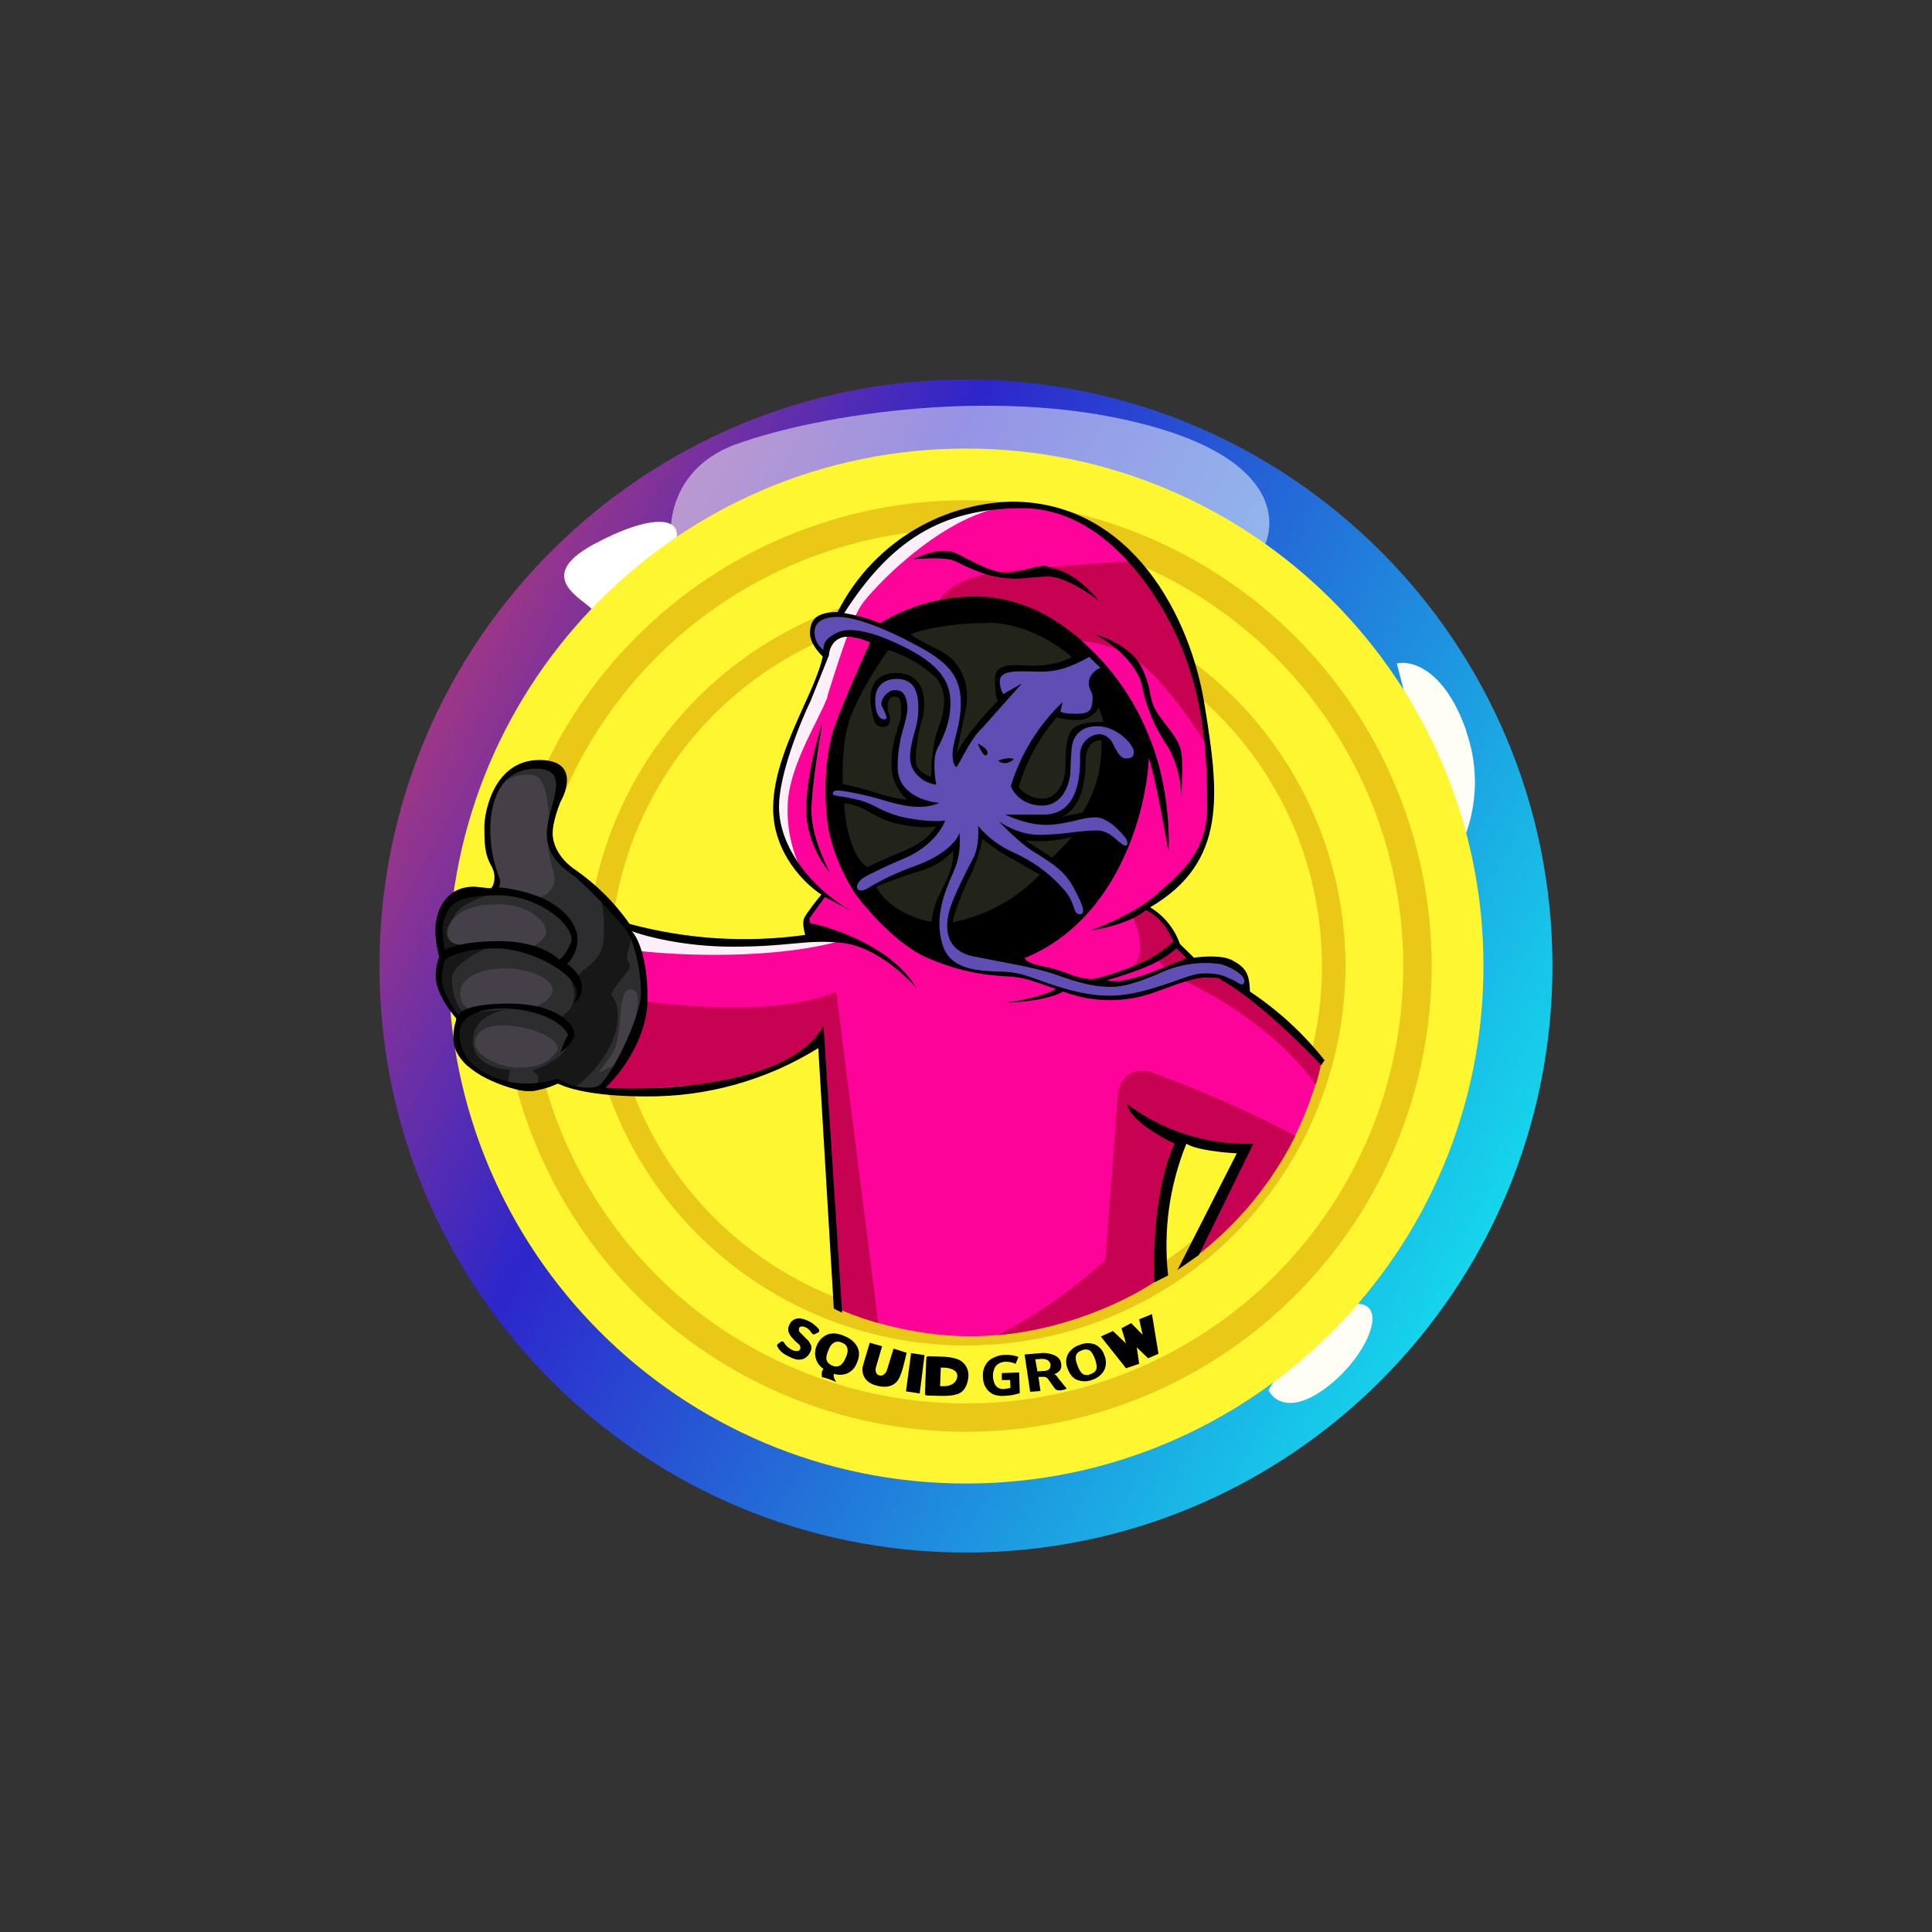 <svg width="24" height="24" viewBox="0 0 24 24" fill="none" xmlns="http://www.w3.org/2000/svg">
<rect x="0" y="0" width="24" height="24" fill="#333333" stroke="none"/>
<path d="M12 19.286C16.023 19.286 19.285 16.024 19.285 12C19.285 7.976 16.023 4.714 12 4.714C7.976 4.714 4.714 7.976 4.714 12C4.714 16.024 7.976 19.286 12 19.286Z" fill="url(#paint0_linear_59_73965)"/>
<path d="M9.137 5.52C8.344 5.816 8.284 6.514 8.352 6.832H15.681C15.87 6.506 15.878 5.752 14.37 5.314C12.484 4.761 10.131 5.156 9.141 5.52H9.137Z" fill="white" fill-opacity="0.5"/>
<path d="M18.214 9.077C17.944 8.306 17.528 8.199 17.352 8.242L18 10.757C18.184 10.521 18.484 9.857 18.214 9.086V9.077ZM16.435 17.267C16.02 17.559 15.81 17.387 15.758 17.267C15.981 16.907 16.521 16.196 16.855 16.196C17.275 16.196 16.958 16.899 16.435 17.267Z" fill="#FFFEF5"/>
<path d="M7.358 6.771C6.63 7.174 7.247 7.44 7.358 7.573C7.645 7.431 8.254 7.076 8.378 6.771C8.532 6.399 8.087 6.373 7.358 6.771Z" fill="white"/>
<path d="M12 18.429C15.55 18.429 18.428 15.55 18.428 12C18.428 8.45 15.55 5.572 12 5.572C8.449 5.572 5.571 8.45 5.571 12C5.571 15.55 8.449 18.429 12 18.429Z" fill="#FFF632"/>
<path fill-rule="evenodd" clip-rule="evenodd" d="M12 17.786C13.534 17.786 15.006 17.176 16.091 16.091C17.176 15.006 17.785 13.534 17.785 12C17.785 10.466 17.176 8.994 16.091 7.909C15.006 6.824 13.534 6.214 12 6.214C10.465 6.214 8.993 6.824 7.908 7.909C6.823 8.994 6.214 10.466 6.214 12C6.214 13.534 6.823 15.006 7.908 16.091C8.993 17.176 10.465 17.786 12 17.786ZM12 17.434C13.44 17.434 14.822 16.862 15.841 15.843C16.859 14.825 17.432 13.443 17.432 12.002C17.432 10.562 16.859 9.18 15.841 8.161C14.822 7.142 13.44 6.57 12 6.57C10.559 6.57 9.177 7.142 8.158 8.161C7.14 9.18 6.567 10.562 6.567 12.002C6.567 13.443 7.14 14.825 8.158 15.843C9.177 16.862 10.559 17.434 12 17.434Z" fill="#E9C817"/>
<path fill-rule="evenodd" clip-rule="evenodd" d="M12 16.714C13.25 16.714 14.449 16.218 15.333 15.334C16.217 14.45 16.714 13.25 16.714 12C16.714 10.75 16.217 9.551 15.333 8.667C14.449 7.782 13.25 7.286 12 7.286C10.749 7.286 9.55 7.782 8.666 8.667C7.782 9.551 7.285 10.75 7.285 12C7.285 13.25 7.782 14.45 8.666 15.334C9.55 16.218 10.749 16.714 12 16.714ZM12 16.423C12.58 16.423 13.155 16.308 13.692 16.086C14.229 15.864 14.716 15.538 15.127 15.127C15.538 14.717 15.864 14.229 16.086 13.693C16.308 13.156 16.422 12.581 16.422 12C16.422 11.419 16.308 10.844 16.086 10.307C15.864 9.771 15.538 9.283 15.127 8.873C14.716 8.462 14.229 8.136 13.692 7.914C13.155 7.692 12.58 7.577 12 7.577C10.827 7.577 9.702 8.043 8.872 8.873C8.043 9.702 7.577 10.827 7.577 12C7.577 13.173 8.043 14.298 8.872 15.127C9.702 15.957 10.827 16.423 12 16.423Z" fill="#E9C817"/>
<path d="M8.828 11.7C8.491 11.675 8.158 11.608 7.838 11.499L7.641 11.7L7.435 13.543C7.787 13.539 8.627 13.5 9.192 13.41C9.575 13.365 9.929 13.186 10.191 12.904L10.41 16.256C10.65 16.367 11.31 16.599 12.047 16.599C13.161 16.599 14.095 16.11 14.425 15.866L14.511 14.717C14.528 14.546 14.597 14.259 14.631 14.139L14.837 14.211C14.931 14.246 15.278 14.271 15.437 14.28L15.321 14.636C15.175 14.923 14.875 15.523 14.837 15.621C15.633 15.023 16.191 14.162 16.414 13.191L15.63 12.446L14.815 11.923L14.622 11.743C14.588 11.657 14.498 11.477 14.447 11.417C14.391 11.353 14.275 11.28 14.224 11.246C14.387 11.117 14.738 10.822 14.867 10.663C14.991 10.504 15.021 10.162 15.021 10.007C15.025 9.819 15.038 9.407 15.021 9.283C14.995 9.124 14.888 8.46 14.781 8.216C14.678 7.976 14.434 7.389 14.335 7.252C14.121 7.001 13.883 6.771 13.624 6.566C13.521 6.514 13.178 6.292 12.655 6.266C12.184 6.259 11.721 6.393 11.327 6.652C11.001 6.875 10.718 7.155 10.491 7.479L10.234 8.216L9.805 9.287C9.767 9.386 9.677 9.643 9.634 9.853C9.574 10.11 9.711 10.393 9.805 10.629C9.882 10.817 10.118 11.023 10.23 11.104L10.2 11.156C10.157 11.207 10.054 11.336 10.028 11.447C9.998 11.554 10.062 11.619 10.101 11.632C9.844 11.662 9.222 11.717 8.832 11.7H8.828Z" fill="#FD0399"/>
<path d="M14.078 6.973C13.662 6.99 12.99 7.042 12.398 7.11C11.652 7.196 11.545 7.607 11.584 7.8C12.574 7.419 13.127 7.933 13.041 7.98C13.032 7.98 13.028 7.984 13.041 7.98C13.101 7.963 13.431 7.894 13.924 8.083C14.275 8.22 14.717 8.82 15.021 9.309V9.283C14.972 8.921 14.891 8.564 14.781 8.216L14.717 8.066C14.597 7.787 14.417 7.363 14.331 7.252C14.252 7.154 14.168 7.061 14.078 6.973ZM14.224 11.25L14.052 11.349C14.134 11.511 14.245 11.859 14.065 12.013C14.157 11.962 14.253 11.92 14.352 11.889L14.541 12.111C14.94 12.266 15.822 12.742 16.345 13.474C16.38 13.363 16.401 13.269 16.414 13.191L15.63 12.446L14.815 11.923L14.622 11.743C14.588 11.657 14.498 11.477 14.447 11.417C14.391 11.353 14.275 11.28 14.224 11.25ZM16.092 14.109C15.511 13.803 14.91 13.538 14.292 13.316C13.962 13.239 13.881 13.509 13.881 13.654L13.731 15.652C13.329 16.021 12.879 16.335 12.394 16.586C13.354 16.5 14.13 16.084 14.425 15.866L14.511 14.717C14.528 14.546 14.597 14.259 14.631 14.139L14.837 14.211C14.931 14.246 15.278 14.271 15.437 14.28L15.321 14.636C15.154 14.962 14.993 15.29 14.837 15.621C15.365 15.22 15.795 14.702 16.092 14.109ZM10.911 16.436L10.388 12.322C9.642 12.63 8.331 12.506 7.564 12.373L7.435 13.543C7.787 13.539 8.627 13.5 9.192 13.41C9.575 13.365 9.929 13.186 10.191 12.904L10.41 16.256C10.512 16.299 10.688 16.372 10.911 16.436Z" fill="#C70252"/>
<path d="M10.937 11.327C10.542 11.04 10.38 10.376 10.345 10.08C10.345 9.287 10.697 8.216 10.804 8.066C10.907 7.907 11.232 7.77 11.515 7.663C11.798 7.551 11.871 7.62 12.364 7.62C12.852 7.62 13.221 7.959 13.624 8.332L13.632 8.34C13.958 8.64 14.04 9.171 14.04 9.403C13.975 9.724 13.757 10.534 13.375 11.173C12.895 11.966 11.43 11.687 10.937 11.327Z" fill="#222419"/>
<path d="M7.512 13.384H7.084L6.955 13.354C6.921 13.389 6.827 13.461 6.741 13.5C6.63 13.552 6.497 13.521 6.287 13.449C6.115 13.393 5.944 13.213 5.884 13.127C5.786 12.808 5.677 12.492 5.558 12.18C5.508 12.005 5.484 11.823 5.485 11.64C5.498 11.383 5.588 11.164 5.661 11.139L6.141 11.019L6.162 10.903C6.128 10.787 6.051 10.517 6.034 10.359C6.008 10.162 6.094 9.93 6.141 9.81C6.154 9.771 6.248 9.574 6.548 9.527C6.788 9.484 6.852 9.699 6.857 9.81C6.857 9.939 6.844 10.226 6.818 10.359C6.792 10.487 6.878 10.659 6.921 10.732L7.77 11.794L8.005 12.467C7.958 12.613 7.86 12.913 7.847 12.93L7.512 13.384Z" fill="#454047"/>
<path fill-rule="evenodd" clip-rule="evenodd" d="M6.625 11.139C6.465 11.095 6.302 11.062 6.137 11.04V11.07C6.008 11.074 5.73 11.1 5.605 11.156C5.494 11.207 5.477 11.327 5.464 11.439C5.455 11.482 5.451 11.524 5.438 11.563C5.417 11.627 5.43 11.691 5.447 11.76C5.455 11.82 5.472 11.88 5.464 11.949C5.447 12.069 5.468 12.24 5.477 12.304V12.326C5.477 12.334 5.584 12.48 5.631 12.553C5.648 12.574 5.674 12.639 5.665 12.733C5.652 12.849 5.674 12.93 5.742 13.127C5.811 13.307 6.287 13.449 6.428 13.487L6.458 13.496C6.535 13.521 6.788 13.47 6.9 13.444L6.994 13.466C7.08 13.492 7.281 13.543 7.388 13.552C7.474 13.56 7.56 13.431 7.624 13.329C7.658 13.273 7.688 13.226 7.71 13.209C7.77 13.166 7.551 13.269 7.435 13.329L7.581 13.127C7.667 13.016 7.688 12.827 7.71 12.613V12.57C7.735 12.343 7.77 12.244 7.885 12.309C7.962 12.347 7.911 12.609 7.851 12.823C7.924 12.566 8.01 12.21 7.988 12.047C7.911 11.735 7.756 11.448 7.538 11.211C7.401 11.074 7.11 10.822 6.981 10.71L6.852 10.479V10.179C6.887 10.063 6.951 9.806 6.968 9.664C6.994 9.484 6.814 9.48 6.561 9.484C6.485 9.488 6.411 9.513 6.349 9.557C6.287 9.601 6.238 9.662 6.21 9.733C6.295 9.677 6.51 9.579 6.655 9.639C6.835 9.707 6.835 10.312 6.814 10.479C6.805 10.569 6.831 10.671 6.857 10.766C6.878 10.839 6.9 10.907 6.887 10.954C6.87 11.057 6.75 11.181 6.63 11.139H6.625ZM5.751 11.777C5.678 11.764 5.541 11.7 5.562 11.563C5.592 11.396 5.76 11.233 6.192 11.233C6.621 11.233 6.874 11.524 6.754 11.649C6.66 11.752 6.595 11.777 6.574 11.777C6.445 11.743 6.102 11.691 5.751 11.777ZM5.717 12.339C5.717 12.484 5.828 12.549 5.884 12.562C5.901 12.549 5.978 12.523 6.12 12.514C6.312 12.472 6.514 12.506 6.591 12.527C6.655 12.51 6.805 12.45 6.857 12.339C6.921 12.201 6.63 12.03 6.282 12.03C5.94 12.03 5.717 12.159 5.717 12.339ZM5.901 12.956C5.901 12.939 5.901 12.737 6.24 12.737C6.57 12.737 7.028 12.909 6.904 13.076C6.78 13.239 6.612 13.264 6.424 13.264C6.24 13.264 5.901 13.123 5.901 12.956Z" fill="#2D2D2F"/>
<path d="M6.342 12.536C6.325 12.536 5.888 12.57 5.875 12.921C5.867 13.209 6.18 13.286 6.338 13.29L6.304 13.474C6.355 13.509 6.475 13.56 6.578 13.53C6.702 13.492 6.728 13.346 6.608 13.303C6.737 13.26 7.007 13.136 7.058 12.969C7.11 12.802 6.968 12.707 6.887 12.677C6.981 12.643 7.161 12.523 7.131 12.334C7.12 12.239 7.09 12.147 7.041 12.064L7.157 12.197C7.144 12.184 7.148 12.146 7.23 12.069C7.337 11.974 7.47 11.902 7.495 11.7C7.517 11.537 7.491 11.284 7.474 11.177C7.551 11.254 7.731 11.426 7.791 11.52C7.877 11.644 7.821 11.734 7.791 11.859C7.765 11.979 7.902 11.957 7.757 12.116C7.645 12.249 7.598 12.33 7.59 12.356C7.645 12.407 7.731 12.583 7.628 12.879C7.5 13.243 7.157 13.504 7.131 13.517C7.105 13.53 6.93 13.457 6.917 13.461L6.66 13.547C6.621 13.556 6.518 13.564 6.402 13.53C6.184 13.467 5.978 13.365 5.794 13.23C5.725 13.153 5.644 13.05 5.644 12.951C5.644 12.87 5.708 12.716 5.738 12.647C5.717 12.647 5.67 12.647 5.644 12.613C5.614 12.57 5.447 12.33 5.442 12.201C5.442 12.099 5.477 11.961 5.498 11.91C5.455 11.825 5.434 11.731 5.438 11.636C5.451 11.503 5.511 11.263 5.541 11.237C5.725 11.119 5.945 11.068 6.162 11.091C6.034 11.121 5.747 11.216 5.661 11.349C5.554 11.52 5.502 11.576 5.584 11.679C5.644 11.764 5.952 11.764 6.098 11.756C5.935 11.82 5.61 11.992 5.614 12.159C5.614 12.364 5.7 12.579 5.794 12.583C5.892 12.583 6.214 12.536 6.338 12.536H6.342Z" fill="#171717"/>
<path d="M9.981 10.86C9.846 10.606 9.778 10.321 9.784 10.033C9.784 9.673 9.99 9.261 10.14 8.961C10.2 8.833 10.255 8.73 10.277 8.662L10.285 8.623C10.371 8.357 10.56 7.727 10.697 7.521C10.842 7.307 11.627 6.48 12.402 6.309H12.368C11.966 6.293 11.572 6.428 11.262 6.686C10.864 7.037 10.534 7.466 10.422 7.637L10.238 8.211L10.037 8.73L9.78 9.274L9.625 9.814V10.144L9.784 10.564L9.981 10.86ZM7.937 11.812C8.438 11.871 9.66 11.927 10.517 11.666H9.942L8.785 11.709L7.817 11.559L7.937 11.812Z" fill="#FDEFF9"/>
<path fill-rule="evenodd" clip-rule="evenodd" d="M10.457 11.713C10.842 11.747 11.232 12.099 11.382 12.27C11.095 11.781 10.38 11.529 10.058 11.464V11.404L10.247 11.143L10.572 11.314C10.067 11.023 9.677 10.517 9.677 10.02C9.677 9.626 9.938 8.979 10.071 8.704L10.298 8.139C10.298 8.083 10.332 7.967 10.444 7.924C10.555 7.881 10.731 7.946 10.808 7.98C10.675 8.271 10.397 8.906 10.337 9.116C10.272 9.377 10.221 9.759 10.281 10.23C10.332 10.607 10.538 10.976 10.628 11.109C10.778 11.31 11.164 11.752 11.528 11.902C11.974 12.094 12.3 12.116 12.514 12.129C12.685 12.137 12.784 12.171 12.912 12.214L13.011 12.249L13.118 12.283C12.985 12.369 12.66 12.433 12.505 12.454C12.672 12.454 13.037 12.416 13.208 12.317C13.553 12.449 13.932 12.459 14.284 12.347L14.442 12.291C14.614 12.227 14.845 12.142 14.982 12.142C15.132 12.142 15.158 12.154 15.154 12.163C15.591 12.403 16.174 12.977 16.414 13.234C16.422 13.217 16.448 13.174 16.457 13.174C16.194 12.841 15.88 12.552 15.527 12.317C15.522 12.086 15.467 12.017 15.312 11.931C15.192 11.863 14.944 11.88 14.832 11.897L14.657 11.726C14.591 11.536 14.46 11.375 14.288 11.271C15.252 10.706 15.141 9.853 14.965 8.764C14.794 7.676 14.065 6.231 12.565 6.231C12.115 6.244 11.676 6.378 11.296 6.619C10.916 6.861 10.608 7.201 10.405 7.603C10.114 7.603 10.062 7.723 10.062 7.869C10.062 7.984 10.17 8.109 10.221 8.156C10.182 8.327 10.092 8.537 9.985 8.769C9.81 9.159 9.604 9.609 9.604 10.041C9.604 10.599 10.002 10.984 10.204 11.113C10.144 11.181 10.02 11.344 9.99 11.404C9.964 11.464 9.99 11.567 10.002 11.614C9.273 11.715 8.532 11.669 7.821 11.477C7.636 11.213 7.405 10.983 7.14 10.8C6.96 10.676 6.865 10.504 6.865 10.35C6.865 10.226 6.93 10.041 6.96 9.964C7.062 9.789 7.152 9.441 6.702 9.441C6.137 9.441 6.017 10.084 6.017 10.269C6.017 10.453 6.017 10.607 6.102 10.753C6.184 10.903 6.12 11.014 6.102 11.036L5.892 11.014C5.507 11.014 5.408 11.357 5.408 11.546C5.408 11.7 5.442 11.837 5.455 11.889C5.442 11.919 5.412 12.013 5.412 12.124C5.412 12.322 5.584 12.562 5.674 12.656C5.657 12.69 5.631 12.784 5.631 12.896C5.631 13.324 6.36 13.552 6.561 13.552C6.72 13.552 6.878 13.487 6.934 13.457C7.02 13.513 7.358 13.62 8.018 13.62C8.776 13.628 9.521 13.42 10.165 13.02L10.358 16.256L10.461 16.307L10.23 12.742C9.835 13.47 8.258 13.556 7.521 13.513C7.692 13.354 8.044 12.913 8.044 12.399C8.044 11.889 7.915 11.632 7.847 11.567C8.018 11.632 8.502 11.76 9.098 11.76C9.45 11.76 9.668 11.739 9.848 11.722C10.05 11.704 10.208 11.687 10.461 11.713H10.457ZM6.21 10.924C6.218 10.972 6.21 10.993 6.201 11.01V11.023C6.947 11.104 7.174 11.464 7.174 11.666C7.174 11.723 7.163 11.78 7.141 11.833C7.119 11.886 7.086 11.934 7.045 11.974C7.11 12.017 7.23 12.129 7.23 12.261C7.23 12.403 7.148 12.446 7.122 12.463L7.11 12.467C7.375 12.201 6.647 11.781 6.162 11.781C5.777 11.781 5.575 11.88 5.524 11.927C5.498 12.009 5.486 12.094 5.49 12.18C5.49 12.317 5.627 12.523 5.695 12.617C5.7 12.566 5.832 12.467 6.321 12.467C6.934 12.467 7.135 12.737 7.135 12.84C7.135 12.947 6.977 13.067 6.964 13.072C6.955 13.072 7.041 12.87 7.058 12.857C6.887 12.48 5.708 12.364 5.708 12.84C5.708 13.316 6.274 13.461 6.522 13.461C6.72 13.461 6.87 13.423 6.921 13.402L7.092 13.479C7.157 13.5 7.315 13.53 7.422 13.496C7.551 13.453 7.962 12.656 7.962 12.33C7.962 12.004 7.86 11.662 7.774 11.546C7.579 11.313 7.369 11.094 7.144 10.89C7.02 10.804 6.792 10.65 6.792 10.359C6.792 10.26 6.822 10.144 6.852 10.037C6.921 9.78 6.985 9.549 6.66 9.549C6.188 9.549 6.09 10.003 6.09 10.312C6.091 10.521 6.132 10.729 6.21 10.924ZM5.524 11.781C5.511 11.726 5.472 11.524 5.524 11.396C5.584 11.242 5.652 11.121 6.184 11.121C6.715 11.121 7.178 11.529 7.088 11.722C7.015 11.876 6.96 11.919 6.942 11.919C6.87 11.841 6.625 11.691 6.21 11.691C5.794 11.691 5.58 11.764 5.524 11.799V11.781ZM10.937 7.74C10.791 7.684 10.64 7.642 10.487 7.616C11.057 6.729 11.682 6.313 12.702 6.313C13.722 6.313 14.417 7.38 14.695 8.083C14.974 8.79 14.995 9.454 14.995 10.037C14.995 10.564 14.682 10.834 14.421 11.062L14.344 11.13C14.125 11.323 13.722 11.494 13.547 11.559C13.962 11.494 14.177 11.361 14.232 11.306C14.421 11.383 14.541 11.601 14.575 11.7C14.558 11.717 14.485 11.777 14.344 11.871C14.172 11.987 13.701 12.146 13.572 12.163C13.464 12.159 13.358 12.134 13.26 12.09C13.165 12.056 13.058 12.021 12.96 12.004C12.78 11.97 12.732 11.919 12.728 11.902C13.902 11.421 14.245 10.046 14.271 9.416C14.344 9.63 14.464 10.281 14.515 10.582C14.532 10.324 14.502 9.677 14.267 9.133C14.088 8.683 13.804 8.282 13.44 7.963L13.414 7.937C13.221 7.779 12.775 7.41 12.115 7.41C11.7 7.41 11.292 7.524 10.937 7.74ZM12.265 7.74C11.794 7.74 11.434 7.826 11.314 7.877C11.314 7.886 11.382 7.937 11.661 8.074C12.008 8.246 12.047 8.601 11.991 8.837L11.88 9.369C11.978 9.154 12.265 8.837 12.398 8.704C12.385 8.696 12.36 8.632 12.36 8.434C12.36 8.25 12.544 8.259 12.732 8.267C12.792 8.267 12.852 8.276 12.908 8.267C13.092 8.263 13.26 8.194 13.315 8.164C13.165 8.023 12.741 7.736 12.265 7.736V7.74ZM10.59 8.841C10.461 9.142 10.461 9.566 10.47 9.742C10.547 9.754 10.731 9.797 10.885 9.849C11.044 9.904 11.211 9.93 11.271 9.934C11.207 9.878 11.155 9.808 11.121 9.729C11.087 9.651 11.071 9.566 11.074 9.48C11.074 9.296 11.117 9.163 11.151 9.052C11.172 8.983 11.194 8.923 11.194 8.863V8.837C11.194 8.709 11.194 8.653 11.108 8.653C11.022 8.653 11.014 8.786 11.035 8.841C11.061 8.897 11.087 9.03 10.967 9.03C10.868 9.03 10.851 8.931 10.838 8.876L10.834 8.841C10.821 8.803 10.718 8.361 11.134 8.361C11.558 8.361 11.494 8.841 11.447 8.966C11.404 9.094 11.365 9.36 11.378 9.48C11.387 9.574 11.507 9.63 11.567 9.652C11.567 9.523 11.584 9.236 11.648 9.073C11.725 8.863 11.79 8.614 11.627 8.417C11.457 8.261 11.255 8.144 11.035 8.074C10.941 8.203 10.714 8.546 10.59 8.846V8.841ZM10.77 10.77C10.555 10.62 10.495 10.179 10.487 9.977C10.641 9.999 10.727 10.046 10.821 10.101C10.907 10.144 10.992 10.196 11.138 10.23C11.404 10.294 11.567 10.273 11.61 10.269H11.622C11.532 10.423 11.37 10.513 11.19 10.586C11.044 10.646 10.847 10.736 10.77 10.774V10.77ZM10.885 11.014C10.937 11.13 11.147 11.374 11.571 11.451C11.58 11.392 11.605 11.237 11.67 11.113L11.674 11.104C11.755 10.946 11.854 10.761 11.841 10.569C11.79 10.629 11.635 10.761 11.451 10.813C11.267 10.864 10.997 10.967 10.885 11.014ZM12.917 10.864C12.626 11.168 12.249 11.375 11.837 11.456C11.837 11.387 11.961 11.053 12.051 10.882C12.124 10.744 12.184 10.517 12.205 10.423C12.274 10.479 12.445 10.603 12.6 10.684L12.84 10.822L12.917 10.864ZM12.737 10.44L13.071 10.654C13.157 10.569 13.324 10.397 13.315 10.397C13.127 10.447 12.931 10.461 12.737 10.44ZM13.448 10.093L13.187 10.149C13.448 10.033 13.487 9.669 13.487 9.433C13.487 9.24 13.615 9.193 13.68 9.193C13.698 9.51 13.617 9.825 13.448 10.093ZM12.655 9.78C12.69 9.827 12.792 9.921 12.951 9.921C13.148 9.921 13.225 9.694 13.234 9.57V9.484C13.238 9.347 13.242 9.15 13.32 9.06C13.397 8.974 13.611 8.966 13.71 8.97L13.65 8.786C13.629 8.827 13.599 8.863 13.562 8.889C13.524 8.916 13.481 8.934 13.435 8.94C13.315 8.953 13.178 8.927 13.127 8.91C12.908 9.162 12.747 9.459 12.655 9.78ZM14.387 11.94C14.22 12.034 13.894 12.137 13.752 12.176C13.86 12.201 13.937 12.184 14.044 12.159L14.108 12.142C14.224 12.116 14.58 11.97 14.742 11.902L14.614 11.781C14.544 11.843 14.468 11.896 14.387 11.94ZM14.001 13.714C14.451 14.054 15.006 14.228 15.57 14.207L14.892 15.591L14.627 15.776L15.364 14.327C15.201 14.319 14.85 14.284 14.738 14.207C14.527 14.726 14.449 15.288 14.511 15.844L14.34 15.93C14.322 15.562 14.352 14.704 14.592 14.207C14.408 14.121 14.035 13.907 14.001 13.714ZM10.315 10.843C10.217 10.736 10.015 10.431 10.015 10.054C10.015 9.677 10.148 9.176 10.217 8.97C10.174 9.223 10.08 9.793 10.08 10.076C10.08 10.363 10.238 10.706 10.315 10.847V10.843ZM11.892 6.879C11.721 6.789 11.477 6.887 11.378 6.93C11.364 6.937 11.35 6.943 11.335 6.947C11.434 6.939 11.657 6.926 11.777 6.947C11.841 6.956 11.91 6.99 11.991 7.033C12.098 7.076 12.218 7.136 12.364 7.162C12.557 7.2 12.664 7.191 12.818 7.174L12.998 7.162C13.212 7.153 13.525 7.363 13.654 7.466C13.371 7.127 13.152 7.076 13.041 7.046C13.024 7.046 13.011 7.037 12.998 7.033C12.955 7.02 12.874 7.042 12.784 7.063C12.698 7.089 12.6 7.114 12.505 7.114C12.338 7.114 12.141 7.007 11.952 6.909L11.892 6.879ZM13.594 7.877C13.74 7.916 14.061 8.049 14.177 8.28C14.254 8.439 14.275 8.537 14.288 8.619C14.301 8.687 14.314 8.747 14.357 8.824C14.391 8.884 14.438 8.944 14.485 9.004C14.571 9.116 14.657 9.227 14.674 9.347C14.695 9.497 14.682 9.767 14.674 9.887C14.669 9.678 14.614 9.472 14.515 9.287C14.361 9.068 14.251 8.821 14.194 8.559C14.177 8.374 13.962 8.062 13.594 7.877Z" fill="black"/>
<path fill-rule="evenodd" clip-rule="evenodd" d="M10.23 8.074C10.196 8.05 10.168 8.018 10.149 7.98C10.129 7.943 10.119 7.902 10.118 7.86C10.118 7.719 10.234 7.663 10.414 7.663C10.594 7.663 10.945 7.779 11.357 8.002C11.772 8.216 11.935 8.396 11.935 8.73C11.935 8.893 11.905 9.021 11.875 9.133C11.845 9.261 11.815 9.364 11.845 9.476C11.85 9.493 11.867 9.527 11.88 9.527C11.888 9.527 11.905 9.493 11.935 9.441C11.987 9.343 12.072 9.184 12.167 9.077L12.21 9.034L12.694 8.49L12.462 8.623C12.434 8.573 12.419 8.517 12.42 8.46C12.42 8.357 12.548 8.34 12.677 8.34H12.771C12.891 8.344 13.028 8.353 13.174 8.314C13.32 8.276 13.474 8.194 13.53 8.16L13.671 8.297C13.628 8.31 13.551 8.361 13.53 8.447C13.517 8.503 13.53 8.537 13.547 8.576C13.564 8.61 13.577 8.644 13.572 8.704C13.56 8.824 13.538 8.867 13.358 8.867C13.221 8.867 13.178 8.846 13.174 8.837L13.2 8.722C12.9 9.008 12.679 9.367 12.557 9.763C12.582 9.844 12.702 10.007 12.947 10.007C13.195 10.007 13.281 9.75 13.294 9.621C13.298 9.527 13.307 9.33 13.315 9.274C13.324 9.206 13.375 9.021 13.628 9.021C13.877 9.021 14.07 9.244 14.082 9.322C14.095 9.399 14.052 9.429 13.971 9.42C13.911 9.412 13.86 9.309 13.825 9.24C13.818 9.225 13.809 9.211 13.8 9.197C13.782 9.174 13.76 9.154 13.734 9.141C13.708 9.128 13.679 9.12 13.65 9.12C13.583 9.126 13.522 9.157 13.478 9.208C13.435 9.258 13.413 9.324 13.418 9.39C13.418 9.587 13.418 10.132 12.947 10.119H12.488C12.574 10.162 12.788 10.247 12.998 10.247C13.135 10.247 13.247 10.217 13.35 10.196C13.435 10.174 13.521 10.153 13.607 10.153C13.761 10.153 13.928 10.333 13.992 10.423C14.005 10.453 14.022 10.509 13.971 10.504C13.95 10.5 13.924 10.474 13.885 10.444C13.825 10.389 13.74 10.316 13.628 10.316C13.551 10.316 13.452 10.324 13.345 10.337C13.208 10.354 13.058 10.371 12.908 10.371C12.694 10.371 12.48 10.26 12.407 10.2C12.484 10.286 12.677 10.474 12.814 10.564L12.917 10.629C13.067 10.723 13.23 10.826 13.332 11.019C13.461 11.254 13.491 11.361 13.41 11.357C13.367 11.357 13.358 11.323 13.337 11.267C13.317 11.203 13.287 11.142 13.247 11.087C13.072 10.875 12.85 10.707 12.6 10.594C12.426 10.519 12.272 10.404 12.15 10.26C12.158 10.341 12.158 10.53 12.09 10.659C12.004 10.822 11.82 11.186 11.79 11.327C11.755 11.464 11.704 11.799 12.09 11.88L12.445 11.949C12.694 11.996 12.917 12.039 13.092 12.099C13.35 12.189 13.59 12.274 13.864 12.257C14.022 12.244 14.207 12.171 14.378 12.103C14.617 11.984 14.885 11.939 15.15 11.974C15.235 11.987 15.467 12.099 15.458 12.189C15.45 12.249 15.415 12.232 15.372 12.206C15.353 12.193 15.333 12.181 15.312 12.171C15.298 12.166 15.284 12.161 15.27 12.154C15.201 12.12 15.111 12.082 14.922 12.094C14.837 12.099 14.717 12.142 14.58 12.193C14.352 12.27 14.07 12.369 13.782 12.369C13.461 12.369 13.148 12.261 12.908 12.176C12.797 12.133 12.702 12.103 12.63 12.09C12.557 12.077 12.484 12.07 12.411 12.069C12.145 12.06 11.802 12.047 11.708 11.734C11.601 11.392 11.742 11.066 11.832 10.86L11.875 10.753C11.931 10.603 11.927 10.419 11.918 10.346C11.897 10.423 11.76 10.616 11.378 10.753C11.095 10.856 10.941 10.941 10.842 10.997C10.774 11.04 10.735 11.062 10.697 11.062C10.611 11.062 10.641 10.95 10.735 10.899C10.821 10.847 11.044 10.744 11.232 10.663L11.271 10.646C11.46 10.56 11.657 10.402 11.742 10.191C11.704 10.2 11.571 10.213 11.314 10.17C11.108 10.136 10.984 10.076 10.877 10.02C10.817 9.988 10.753 9.962 10.688 9.943C10.585 9.917 10.495 9.9 10.435 9.892C10.407 9.89 10.38 9.884 10.354 9.874C10.345 9.861 10.328 9.823 10.405 9.819C10.487 9.819 10.791 9.883 10.984 9.943C11.181 10.003 11.455 10.072 11.67 9.973C11.494 9.96 11.147 9.857 11.151 9.527C11.151 9.291 11.198 9.124 11.237 8.996C11.258 8.902 11.28 8.829 11.271 8.769C11.258 8.623 11.207 8.572 11.117 8.572C11.031 8.572 10.924 8.687 10.954 8.769L10.984 8.833C11.01 8.889 11.031 8.936 10.984 8.936C10.92 8.936 10.872 8.859 10.872 8.696C10.872 8.533 10.971 8.434 11.138 8.434C11.301 8.434 11.408 8.52 11.408 8.79C11.408 8.936 11.378 9.043 11.348 9.142C11.327 9.227 11.305 9.313 11.305 9.412C11.305 9.626 11.52 9.742 11.631 9.746C11.61 9.643 11.584 9.416 11.644 9.3C11.721 9.154 11.807 8.966 11.807 8.734C11.807 8.503 11.708 8.289 11.305 8.074C10.902 7.86 10.564 7.774 10.397 7.86C10.23 7.946 10.23 8.01 10.23 8.074ZM12.145 9.236C12.197 9.261 12.295 9.322 12.261 9.373C12.227 9.42 12.171 9.3 12.145 9.236ZM12.411 9.446C12.445 9.433 12.535 9.403 12.595 9.429C12.51 9.51 12.428 9.476 12.398 9.45L12.411 9.446Z" fill="#604EB4"/>
<path d="M13.988 16.997L13.675 16.603L13.825 16.534L13.988 16.689L13.932 16.5L14.052 16.436L14.194 16.581L14.151 16.389L14.31 16.324L14.391 16.817L14.262 16.873L14.121 16.736L14.151 16.942L13.988 16.997ZM9.66 16.697C9.651 16.706 9.651 16.719 9.66 16.732C9.672 16.757 9.69 16.779 9.715 16.8C9.737 16.817 9.771 16.839 9.81 16.856C9.84 16.873 9.874 16.884 9.908 16.89C9.938 16.89 9.968 16.89 9.994 16.873C10.022 16.859 10.044 16.836 10.058 16.809C10.069 16.791 10.076 16.773 10.08 16.753C10.08 16.732 10.08 16.714 10.067 16.697C10.06 16.682 10.051 16.667 10.041 16.654C10.013 16.628 9.986 16.601 9.96 16.573L9.938 16.552C9.933 16.545 9.928 16.538 9.925 16.53V16.5C9.927 16.495 9.931 16.49 9.935 16.486C9.94 16.482 9.945 16.48 9.951 16.479H9.981C10.009 16.486 10.034 16.5 10.054 16.521L10.084 16.56C10.097 16.577 10.11 16.581 10.122 16.573L10.165 16.552C10.178 16.543 10.182 16.53 10.17 16.509C10.157 16.493 10.143 16.478 10.127 16.466C10.078 16.423 10.019 16.393 9.955 16.38C9.927 16.374 9.897 16.377 9.87 16.389C9.843 16.401 9.822 16.422 9.81 16.449C9.8 16.466 9.794 16.485 9.792 16.504C9.792 16.521 9.792 16.543 9.801 16.56C9.809 16.577 9.819 16.593 9.831 16.607C9.856 16.639 9.885 16.668 9.917 16.693L9.934 16.71L9.942 16.732V16.757C9.934 16.77 9.925 16.779 9.912 16.783H9.878C9.865 16.78 9.852 16.776 9.84 16.77C9.82 16.759 9.801 16.746 9.784 16.732C9.767 16.717 9.752 16.7 9.741 16.68C9.732 16.663 9.72 16.659 9.702 16.667L9.66 16.697ZM10.148 16.71C10.16 16.68 10.178 16.653 10.201 16.63C10.224 16.607 10.251 16.589 10.281 16.577C10.341 16.556 10.41 16.56 10.495 16.599C10.577 16.633 10.628 16.684 10.654 16.74C10.68 16.796 10.675 16.86 10.645 16.929C10.634 16.96 10.617 16.988 10.594 17.012C10.571 17.035 10.543 17.054 10.512 17.066C10.462 17.082 10.408 17.082 10.358 17.066C10.35 17.109 10.375 17.151 10.388 17.169C10.345 17.147 10.242 17.109 10.212 17.109C10.2 17.057 10.212 17.023 10.23 17.006C10.192 16.98 10.162 16.945 10.144 16.903C10.131 16.872 10.125 16.839 10.125 16.806C10.126 16.773 10.134 16.74 10.148 16.71ZM10.29 16.774C10.268 16.826 10.26 16.864 10.268 16.894C10.277 16.924 10.302 16.95 10.337 16.963C10.371 16.98 10.401 16.98 10.431 16.963C10.457 16.954 10.482 16.92 10.504 16.869C10.53 16.817 10.534 16.774 10.525 16.744C10.517 16.714 10.495 16.693 10.461 16.68C10.427 16.663 10.392 16.663 10.367 16.676C10.337 16.689 10.311 16.719 10.29 16.774ZM13.384 17.143C13.445 17.165 13.512 17.164 13.572 17.139C13.635 17.119 13.687 17.076 13.718 17.019C13.731 16.99 13.738 16.958 13.738 16.927C13.738 16.895 13.731 16.863 13.718 16.834C13.709 16.805 13.694 16.778 13.675 16.756C13.655 16.733 13.63 16.714 13.602 16.701C13.541 16.679 13.474 16.68 13.414 16.706C13.35 16.725 13.296 16.768 13.264 16.826C13.251 16.854 13.244 16.885 13.244 16.916C13.244 16.947 13.251 16.978 13.264 17.006C13.29 17.074 13.328 17.122 13.384 17.143ZM13.62 17.006C13.611 17.036 13.585 17.057 13.547 17.07C13.512 17.087 13.478 17.083 13.452 17.07C13.427 17.049 13.401 17.014 13.384 16.959C13.362 16.907 13.358 16.869 13.367 16.839C13.375 16.809 13.401 16.787 13.44 16.774C13.478 16.757 13.508 16.762 13.534 16.774C13.56 16.791 13.581 16.826 13.602 16.881C13.62 16.933 13.628 16.976 13.62 17.006ZM12.66 17.049L12.445 17.057V17.143H12.548L12.552 17.241L12.531 17.246C12.514 17.249 12.497 17.252 12.48 17.254C12.45 17.258 12.42 17.252 12.394 17.237C12.374 17.222 12.359 17.201 12.351 17.177C12.329 17.122 12.329 17.061 12.351 17.006C12.36 16.976 12.377 16.959 12.402 16.942C12.428 16.926 12.458 16.917 12.488 16.916C12.532 16.915 12.576 16.923 12.617 16.942L12.651 16.856C12.599 16.837 12.544 16.828 12.488 16.83C12.434 16.831 12.382 16.844 12.334 16.869C12.294 16.889 12.261 16.92 12.24 16.959C12.217 17.001 12.207 17.048 12.21 17.096C12.21 17.151 12.222 17.199 12.244 17.233C12.265 17.271 12.295 17.297 12.334 17.319C12.377 17.336 12.42 17.344 12.475 17.34C12.541 17.338 12.606 17.327 12.668 17.306L12.66 17.049ZM13.247 17.25C13.238 17.257 13.228 17.261 13.217 17.263C13.203 17.267 13.188 17.27 13.174 17.271C13.159 17.273 13.145 17.271 13.131 17.267C13.119 17.264 13.108 17.256 13.101 17.246L13.028 17.143C13.02 17.129 13.008 17.117 12.994 17.109C12.977 17.103 12.96 17.102 12.942 17.104H12.9L12.925 17.28L12.797 17.289L12.728 16.826L12.925 16.809C12.987 16.802 13.049 16.813 13.105 16.839C13.148 16.86 13.178 16.894 13.182 16.942C13.187 16.971 13.182 16.997 13.17 17.019C13.151 17.043 13.126 17.061 13.097 17.07C13.114 17.079 13.131 17.096 13.14 17.113L13.251 17.25H13.247ZM12.947 17.032C12.99 17.032 13.015 17.023 13.032 17.01C13.045 16.997 13.05 16.976 13.05 16.95C13.045 16.924 13.032 16.907 13.011 16.894C12.984 16.882 12.954 16.878 12.925 16.881L12.861 16.886L12.887 17.036L12.947 17.032ZM11.49 17.31C11.49 17.327 11.502 17.336 11.52 17.336L11.674 17.34C11.811 17.344 11.901 17.327 11.948 17.289C12 17.246 12.025 17.169 12.03 17.096C12.032 17.064 12.027 17.032 12.015 17.002C12.003 16.973 11.985 16.946 11.961 16.924C11.918 16.881 11.824 16.856 11.691 16.852L11.537 16.847C11.515 16.847 11.507 16.856 11.507 16.869L11.49 17.31ZM11.725 17.22H11.678L11.687 16.989H11.73C11.794 16.993 11.892 17.014 11.892 17.091C11.888 17.181 11.807 17.22 11.725 17.22ZM10.718 16.971L10.804 16.68L10.958 16.723L10.885 16.971C10.872 17.01 10.868 17.074 10.928 17.087C10.971 17.096 11.005 17.053 11.014 17.032L11.1 16.753L11.262 16.804C11.245 16.881 11.207 17.053 11.168 17.122C11.125 17.207 11.022 17.263 10.847 17.199C10.71 17.143 10.705 17.027 10.718 16.971ZM11.49 16.834L11.318 16.809L11.254 17.284L11.425 17.31L11.485 16.834H11.49Z" fill="black"/>
<defs>
<linearGradient id="paint0_linear_59_73965" x1="18.638" y1="16.209" x2="4.714" y2="8.871" gradientUnits="userSpaceOnUse">
<stop stop-color="#14DEED"/>
<stop offset="0.7" stop-color="#2D26CB"/>
<stop offset="1" stop-color="#AE397D"/>
</linearGradient>
</defs>
</svg>
